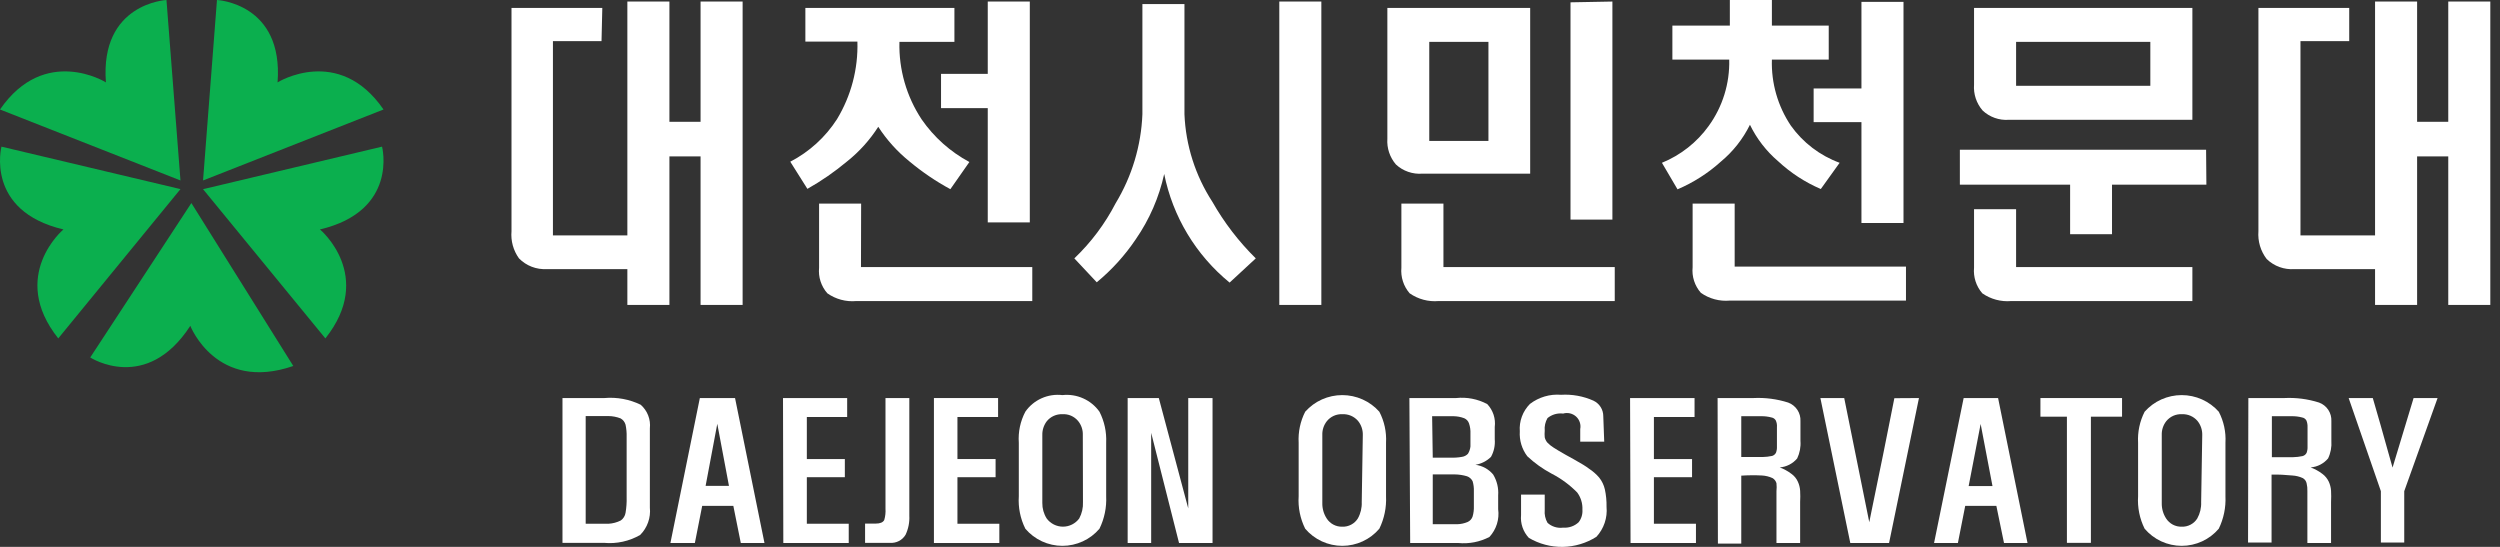 <svg width="128" height="28" viewBox="0 0 128 28" fill="none" xmlns="http://www.w3.org/2000/svg">
<rect x="0" y="0" width="128" height="28" fill="#333333" stroke="none"/>
<path d="M30.798 2.106H28.31V12.053H32.121V0.079H34.274V6.237H35.869V0.079H38.022V15.613H35.869V8.009H34.274V15.613H32.121V13.778H27.999C27.735 13.793 27.472 13.753 27.225 13.658C26.979 13.563 26.756 13.417 26.572 13.229C26.282 12.826 26.146 12.333 26.189 11.839V0.405H30.838L30.798 2.106Z" fill="white"/>
<path d="M48.866 0.405V2.145H46.051C46.014 3.555 46.412 4.941 47.192 6.118C47.821 7.026 48.657 7.772 49.632 8.295L48.659 9.686C47.914 9.282 47.212 8.806 46.562 8.263C45.94 7.76 45.401 7.162 44.967 6.492C44.537 7.165 43.998 7.764 43.372 8.263C42.739 8.793 42.058 9.264 41.339 9.67L40.462 8.279C41.436 7.774 42.261 7.024 42.854 6.102C43.578 4.905 43.941 3.526 43.899 2.129H41.235V0.405H48.866ZM44.082 13.674H52.853V15.414H43.843C43.317 15.462 42.791 15.321 42.36 15.017C42.203 14.839 42.085 14.631 42.012 14.405C41.939 14.18 41.914 13.942 41.937 13.706V10.425H44.09L44.082 13.674ZM52.726 11.386H50.573V5.538H48.181V3.782H50.573V0.079H52.726V11.386Z" fill="white"/>
<path d="M60.644 0.207V5.848C60.709 7.442 61.202 8.989 62.071 10.329C62.675 11.393 63.424 12.369 64.296 13.229L62.956 14.469C61.228 13.056 60.045 11.091 59.607 8.907C59.345 10.103 58.852 11.236 58.156 12.244C57.599 13.073 56.925 13.817 56.154 14.453L55.006 13.229C55.862 12.412 56.576 11.459 57.119 10.409C57.956 9.028 58.428 7.459 58.491 5.848V0.207H60.644ZM67.653 0.079V15.613H65.5V0.079H67.653Z" fill="white"/>
<path d="M78.345 0.405V8.891H72.827C72.581 8.911 72.334 8.879 72.1 8.798C71.867 8.718 71.653 8.59 71.472 8.422C71.158 8.057 71 7.583 71.033 7.103V0.405H78.345ZM73.904 13.674H82.675V15.414H73.657C73.131 15.46 72.606 15.319 72.174 15.017C72.019 14.838 71.901 14.63 71.829 14.404C71.756 14.179 71.73 13.942 71.751 13.706V10.425H73.904V13.674ZM73.178 2.145V7.215H76.208V2.145H73.178ZM82.555 0.079V11.243H80.41V0.119L82.555 0.079Z" fill="white"/>
<path d="M88.568 1.311V0H90.721V1.311H93.631V3.051H90.721C90.683 4.253 91.023 5.436 91.694 6.436C92.314 7.305 93.184 7.967 94.189 8.335L93.225 9.678C92.42 9.332 91.681 8.851 91.04 8.255C90.435 7.739 89.944 7.103 89.597 6.388C89.24 7.113 88.735 7.755 88.113 8.271C87.456 8.865 86.704 9.346 85.889 9.694L85.091 8.335C86.05 7.943 86.879 7.291 87.483 6.452C88.199 5.464 88.568 4.269 88.536 3.051H85.626V1.311H88.568ZM88.815 13.65H97.586V15.39H88.568C88.042 15.438 87.516 15.297 87.085 14.993C86.928 14.815 86.81 14.607 86.737 14.381C86.664 14.156 86.639 13.918 86.662 13.682V10.425H88.815V13.65ZM97.459 11.418H95.306V6.253H92.858V4.529H95.306V0.095H97.459V11.418Z" fill="white"/>
<path d="M112.967 9.455H108.135V11.99H105.99V9.455H100.345V7.668H112.952L112.967 9.455ZM112.25 0.405V6.134H102.849C102.604 6.152 102.359 6.118 102.129 6.036C101.898 5.954 101.687 5.825 101.509 5.657C101.192 5.29 101.035 4.813 101.071 4.33V0.405H112.25ZM103.224 13.674H112.25V15.414H102.976C102.45 15.46 101.925 15.319 101.493 15.017C101.338 14.838 101.221 14.63 101.148 14.404C101.076 14.179 101.049 13.942 101.071 13.706V10.711H103.224V13.674ZM103.224 2.145V4.394H110.097V2.145H103.224Z" fill="white"/>
<path d="M120.28 2.106H117.784V12.053H121.603V0.079H123.756V6.237H125.351V0.079H127.504V15.613H125.351V8.009H123.756V15.613H121.603V13.778H117.481C117.22 13.797 116.957 13.762 116.711 13.673C116.465 13.584 116.241 13.443 116.053 13.261C115.742 12.855 115.592 12.349 115.631 11.839V0.405H120.28V2.106Z" fill="white"/>
<path d="M28.799 20.38H30.944C31.583 20.324 32.226 20.442 32.802 20.722C32.972 20.87 33.104 21.058 33.186 21.268C33.268 21.479 33.298 21.706 33.273 21.93V25.99C33.299 26.245 33.269 26.503 33.183 26.744C33.098 26.986 32.959 27.206 32.778 27.388C32.219 27.712 31.572 27.854 30.928 27.794H28.799V20.38ZM29.987 26.816C30.561 26.816 30.952 26.816 31.16 26.816C31.376 26.803 31.588 26.747 31.782 26.649C31.848 26.604 31.904 26.545 31.946 26.476C31.989 26.408 32.017 26.332 32.029 26.252C32.073 25.99 32.092 25.724 32.084 25.457V22.375C32.091 22.164 32.072 21.953 32.029 21.747C32.01 21.678 31.978 21.614 31.934 21.558C31.89 21.502 31.836 21.456 31.773 21.421C31.573 21.344 31.359 21.303 31.144 21.302H29.987V26.816Z" fill="white"/>
<path d="M37.634 20.38L39.141 27.802H37.929L37.547 25.902H35.952L35.577 27.802H34.325L35.832 20.38H37.634ZM36.127 24.878H37.323L36.725 21.699L36.127 24.878Z" fill="white"/>
<path d="M40.09 20.38H43.375V21.35H41.31V23.503H43.256V24.433H41.31V26.816H43.455V27.802H40.106L40.09 20.38Z" fill="white"/>
<path d="M46.557 20.38V26.403C46.575 26.74 46.509 27.075 46.365 27.38C46.284 27.516 46.167 27.627 46.026 27.7C45.885 27.773 45.726 27.805 45.568 27.794H44.292V26.808H44.834C45.066 26.808 45.209 26.745 45.273 26.626C45.329 26.435 45.35 26.236 45.337 26.038V20.38H46.557Z" fill="white"/>
<path d="M47.817 20.38H51.102V21.35H49.021V23.503H50.974V24.433H49.021V26.816H51.166V27.802H47.817V20.38Z" fill="white"/>
<path d="M56.636 25.41C56.663 25.983 56.545 26.554 56.293 27.07C56.059 27.345 55.769 27.566 55.441 27.717C55.113 27.868 54.756 27.947 54.395 27.947C54.034 27.947 53.677 27.868 53.349 27.717C53.022 27.566 52.731 27.345 52.497 27.07C52.241 26.556 52.126 25.983 52.163 25.41V22.669C52.124 22.118 52.24 21.568 52.497 21.08C52.706 20.779 52.993 20.542 53.328 20.392C53.662 20.242 54.031 20.186 54.395 20.229C54.759 20.189 55.127 20.247 55.46 20.397C55.794 20.546 56.082 20.782 56.293 21.08C56.544 21.571 56.662 22.118 56.636 22.669V25.41ZM55.44 22.271C55.45 22.008 55.362 21.751 55.193 21.548C55.096 21.433 54.973 21.343 54.835 21.283C54.696 21.224 54.546 21.198 54.395 21.207C54.244 21.201 54.093 21.23 53.954 21.292C53.816 21.354 53.694 21.447 53.598 21.564C53.443 21.767 53.361 22.016 53.367 22.271V25.752C53.363 26.032 53.44 26.308 53.59 26.546C53.686 26.676 53.812 26.781 53.956 26.854C54.101 26.927 54.261 26.965 54.423 26.965C54.585 26.965 54.745 26.927 54.89 26.854C55.034 26.781 55.16 26.676 55.256 26.546C55.395 26.288 55.461 25.997 55.448 25.704L55.44 22.271Z" fill="white"/>
<path d="M62.082 20.38V27.802H60.367L58.94 22.16V27.802H57.736V20.38H59.331L60.838 26.03V20.38H62.082Z" fill="white"/>
<path d="M70.965 25.41C70.992 25.983 70.874 26.554 70.622 27.07C70.388 27.345 70.097 27.566 69.77 27.717C69.442 27.868 69.085 27.947 68.724 27.947C68.363 27.947 68.006 27.868 67.678 27.717C67.35 27.566 67.06 27.345 66.826 27.07C66.57 26.556 66.454 25.983 66.491 25.41V22.669C66.46 22.119 66.576 21.571 66.826 21.08C67.064 20.812 67.356 20.598 67.683 20.451C68.011 20.305 68.365 20.229 68.724 20.229C69.083 20.229 69.437 20.305 69.764 20.451C70.092 20.598 70.384 20.812 70.622 21.08C70.878 21.569 70.996 22.118 70.965 22.669V25.41ZM69.776 22.271C69.783 22.009 69.695 21.752 69.529 21.548C69.431 21.435 69.308 21.345 69.17 21.286C69.032 21.227 68.882 21.2 68.732 21.207C68.58 21.2 68.429 21.228 68.29 21.29C68.152 21.352 68.03 21.446 67.935 21.564C67.776 21.765 67.694 22.016 67.703 22.271V25.752C67.696 26.033 67.774 26.31 67.927 26.546C68.012 26.679 68.13 26.787 68.27 26.861C68.409 26.935 68.566 26.971 68.724 26.967C68.882 26.973 69.039 26.937 69.179 26.863C69.319 26.789 69.437 26.68 69.521 26.546C69.665 26.289 69.734 25.998 69.721 25.704L69.776 22.271Z" fill="white"/>
<path d="M72.161 20.38H74.553C75.104 20.321 75.66 20.429 76.148 20.69C76.295 20.846 76.405 21.032 76.472 21.235C76.538 21.439 76.558 21.654 76.531 21.866V22.486C76.558 22.8 76.492 23.115 76.339 23.392C76.122 23.606 75.843 23.747 75.542 23.797C75.898 23.843 76.223 24.022 76.451 24.297C76.646 24.62 76.735 24.995 76.706 25.37V26.069C76.741 26.325 76.719 26.584 76.642 26.83C76.564 27.076 76.434 27.302 76.259 27.492C75.769 27.747 75.215 27.855 74.665 27.802H72.201L72.161 20.38ZM73.357 23.431H73.724H74.282C74.472 23.439 74.661 23.426 74.848 23.392C74.967 23.376 75.077 23.32 75.159 23.233C75.229 23.119 75.273 22.992 75.287 22.859C75.287 22.732 75.287 22.51 75.287 22.208C75.296 22.03 75.272 21.852 75.215 21.683C75.196 21.623 75.164 21.568 75.121 21.521C75.078 21.475 75.026 21.438 74.968 21.413C74.792 21.347 74.606 21.312 74.418 21.31C74.258 21.31 73.939 21.31 73.469 21.31H73.325L73.357 23.431ZM73.357 26.84H73.684H74.609C74.79 26.836 74.968 26.798 75.135 26.729C75.197 26.703 75.252 26.663 75.298 26.614C75.343 26.565 75.377 26.506 75.398 26.443C75.448 26.27 75.469 26.09 75.462 25.91V25.148C75.469 24.976 75.447 24.804 75.398 24.639C75.339 24.52 75.236 24.429 75.111 24.385C74.909 24.325 74.7 24.293 74.489 24.29C74.306 24.29 73.947 24.29 73.405 24.29H73.357V26.84Z" fill="white"/>
<path d="M82.136 22.613H80.908V21.969C80.931 21.853 80.923 21.733 80.885 21.62C80.848 21.507 80.782 21.406 80.694 21.326C80.605 21.247 80.498 21.191 80.382 21.164C80.266 21.138 80.145 21.141 80.031 21.175C79.889 21.157 79.746 21.169 79.608 21.208C79.471 21.248 79.344 21.315 79.233 21.405C79.12 21.6 79.069 21.825 79.09 22.049C79.08 22.163 79.08 22.277 79.09 22.39C79.112 22.486 79.156 22.576 79.218 22.653C79.317 22.757 79.43 22.848 79.552 22.923C79.68 23.002 79.879 23.13 80.166 23.288L80.557 23.503C80.956 23.725 81.227 23.892 81.355 23.995C81.552 24.123 81.729 24.278 81.881 24.456C82.02 24.631 82.118 24.835 82.168 25.052C82.232 25.347 82.261 25.648 82.255 25.95C82.281 26.228 82.248 26.507 82.159 26.771C82.07 27.035 81.926 27.278 81.737 27.484C81.222 27.811 80.626 27.99 80.015 28C79.404 28.009 78.802 27.85 78.277 27.539C78.131 27.384 78.021 27.199 77.952 26.998C77.883 26.796 77.858 26.583 77.878 26.371V25.322H79.09V26.117C79.069 26.344 79.119 26.572 79.233 26.768C79.34 26.866 79.467 26.938 79.605 26.98C79.742 27.023 79.888 27.035 80.031 27.015C80.176 27.027 80.322 27.008 80.459 26.96C80.597 26.913 80.722 26.836 80.828 26.737C80.969 26.553 81.037 26.324 81.02 26.093C81.034 25.78 80.941 25.472 80.756 25.219C80.373 24.828 79.929 24.5 79.441 24.25C78.989 24.009 78.57 23.71 78.197 23.36C77.921 22.995 77.785 22.544 77.814 22.089C77.794 21.831 77.83 21.572 77.92 21.329C78.009 21.087 78.15 20.866 78.332 20.682C78.787 20.334 79.356 20.166 79.927 20.213C80.496 20.179 81.066 20.282 81.586 20.515C81.737 20.587 81.864 20.699 81.953 20.84C82.042 20.98 82.089 21.144 82.088 21.31L82.136 22.613Z" fill="white"/>
<path d="M83.46 20.38H86.761V21.35H84.68V23.503H86.633V24.433H84.68V26.816H86.833V27.802H83.484L83.46 20.38Z" fill="white"/>
<path d="M87.941 20.38H89.775C90.377 20.35 90.979 20.428 91.553 20.611C91.746 20.682 91.912 20.813 92.025 20.984C92.139 21.156 92.194 21.359 92.183 21.564V22.573C92.207 22.882 92.149 23.192 92.016 23.471C91.905 23.603 91.769 23.712 91.615 23.791C91.462 23.87 91.294 23.918 91.123 23.932C91.34 24.013 91.544 24.125 91.728 24.266C91.867 24.366 91.977 24.5 92.047 24.655C92.116 24.803 92.157 24.962 92.167 25.124C92.178 25.317 92.178 25.511 92.167 25.704V27.802H90.955V25.148C90.969 25.013 90.969 24.877 90.955 24.742C90.925 24.633 90.854 24.538 90.756 24.48C90.585 24.401 90.401 24.355 90.213 24.345C89.86 24.327 89.506 24.33 89.153 24.353V27.833H87.957L87.941 20.38ZM89.153 23.4H90.237C90.403 23.396 90.569 23.378 90.732 23.344C90.775 23.331 90.814 23.31 90.849 23.281C90.883 23.253 90.911 23.217 90.931 23.177C90.969 23.076 90.985 22.968 90.979 22.859V21.866C90.989 21.752 90.969 21.637 90.923 21.532C90.901 21.491 90.869 21.455 90.83 21.427C90.791 21.4 90.747 21.381 90.7 21.374C90.526 21.328 90.346 21.306 90.166 21.31H89.153V23.4Z" fill="white"/>
<path d="M98.251 20.38L96.72 27.802H94.735L93.204 20.38H94.424L95.707 26.737L95.803 26.26C95.987 25.386 96.114 24.742 96.202 24.313C96.353 23.575 96.497 22.891 96.616 22.271L96.991 20.388L98.251 20.38Z" fill="white"/>
<path d="M102.302 20.38L103.809 27.802H102.605L102.214 25.902H100.619L100.244 27.802H99.024L100.539 20.38H102.302ZM100.795 24.886H102.015L101.409 21.707L100.795 24.886Z" fill="white"/>
<path d="M108.649 20.38V21.334H107.054V27.794H105.826V21.334H104.47V20.38H108.649Z" fill="white"/>
<path d="M113.943 25.41C113.97 25.983 113.852 26.554 113.601 27.07C113.367 27.345 113.076 27.566 112.749 27.717C112.421 27.868 112.064 27.947 111.703 27.947C111.342 27.947 110.985 27.868 110.657 27.717C110.329 27.566 110.039 27.345 109.805 27.07C109.549 26.556 109.433 25.983 109.47 25.41V22.669C109.439 22.119 109.555 21.571 109.805 21.08C110.043 20.812 110.335 20.598 110.662 20.451C110.989 20.305 111.344 20.229 111.703 20.229C112.061 20.229 112.416 20.305 112.743 20.451C113.07 20.598 113.363 20.812 113.601 21.08C113.857 21.569 113.975 22.118 113.943 22.669V25.41ZM112.755 22.271C112.762 22.009 112.674 21.752 112.508 21.548C112.41 21.435 112.287 21.345 112.149 21.286C112.011 21.227 111.861 21.2 111.711 21.207C111.559 21.2 111.408 21.228 111.269 21.29C111.131 21.352 111.009 21.446 110.913 21.564C110.755 21.765 110.673 22.016 110.682 22.271V25.752C110.675 26.033 110.752 26.31 110.905 26.546C110.991 26.679 111.109 26.787 111.248 26.861C111.388 26.935 111.545 26.971 111.703 26.967C111.861 26.973 112.018 26.937 112.158 26.863C112.298 26.789 112.416 26.68 112.5 26.546C112.643 26.289 112.712 25.998 112.699 25.704L112.755 22.271Z" fill="white"/>
<path d="M115.116 20.38H116.958C117.559 20.35 118.162 20.428 118.736 20.611C118.929 20.682 119.095 20.813 119.208 20.984C119.321 21.156 119.377 21.359 119.366 21.564V22.573C119.389 22.882 119.332 23.192 119.198 23.471C119.087 23.603 118.951 23.712 118.798 23.791C118.645 23.87 118.477 23.918 118.305 23.932C118.523 24.013 118.727 24.125 118.911 24.266C119.047 24.368 119.157 24.502 119.23 24.655C119.299 24.803 119.339 24.962 119.35 25.124C119.36 25.317 119.36 25.511 119.35 25.704V27.802H118.138V25.148C118.143 25.012 118.13 24.875 118.098 24.742C118.086 24.688 118.063 24.636 118.03 24.591C117.997 24.546 117.955 24.508 117.906 24.48C117.736 24.401 117.552 24.355 117.364 24.345C117.012 24.309 116.658 24.293 116.304 24.298V27.778H115.1L115.116 20.38ZM116.32 23.408H117.404C117.568 23.405 117.73 23.386 117.89 23.352C117.935 23.34 117.976 23.319 118.012 23.291C118.048 23.262 118.077 23.226 118.098 23.185C118.135 23.084 118.152 22.976 118.146 22.867V21.866C118.151 21.752 118.132 21.639 118.09 21.532C118.067 21.491 118.035 21.455 117.997 21.427C117.958 21.4 117.913 21.381 117.867 21.374C117.692 21.328 117.512 21.306 117.332 21.31H116.32V23.408Z" fill="white"/>
<path d="M124.804 20.38L123.097 25.148V27.778H121.901V25.148L120.251 20.38H121.487C121.604 20.783 121.739 21.252 121.893 21.787L122.252 23.066L122.499 23.94L123.576 20.38H124.804Z" fill="white"/>
<path d="M0 5.606L9.24 9.24L8.523 0C8.523 0 5.112 0.165 5.423 4.22C5.442 4.22 2.295 2.275 0 5.606Z" fill="#0BAF4E"/>
<path d="M19.636 5.606L10.396 9.24L11.109 0C11.109 0 14.521 0.165 14.211 4.22C14.196 4.22 17.344 2.275 19.636 5.606Z" fill="#0BAF4E"/>
<path d="M2.983 17.326L9.24 9.682L0.075 7.508C0.075 7.508 -0.776 10.796 3.25 11.748C3.25 11.736 0.434 14.123 2.983 17.326Z" fill="#0BAF4E"/>
<path d="M15.016 18.738L9.798 10.396L4.62 18.302C4.62 18.302 7.487 20.16 9.744 16.683C9.744 16.686 11.081 20.099 15.016 18.738Z" fill="#0BAF4E"/>
<path d="M16.659 17.326L10.396 9.686L19.561 7.508C19.561 7.508 20.413 10.796 16.38 11.748C16.387 11.74 19.206 14.126 16.659 17.326Z" fill="#0BAF4E"/>
</svg>
